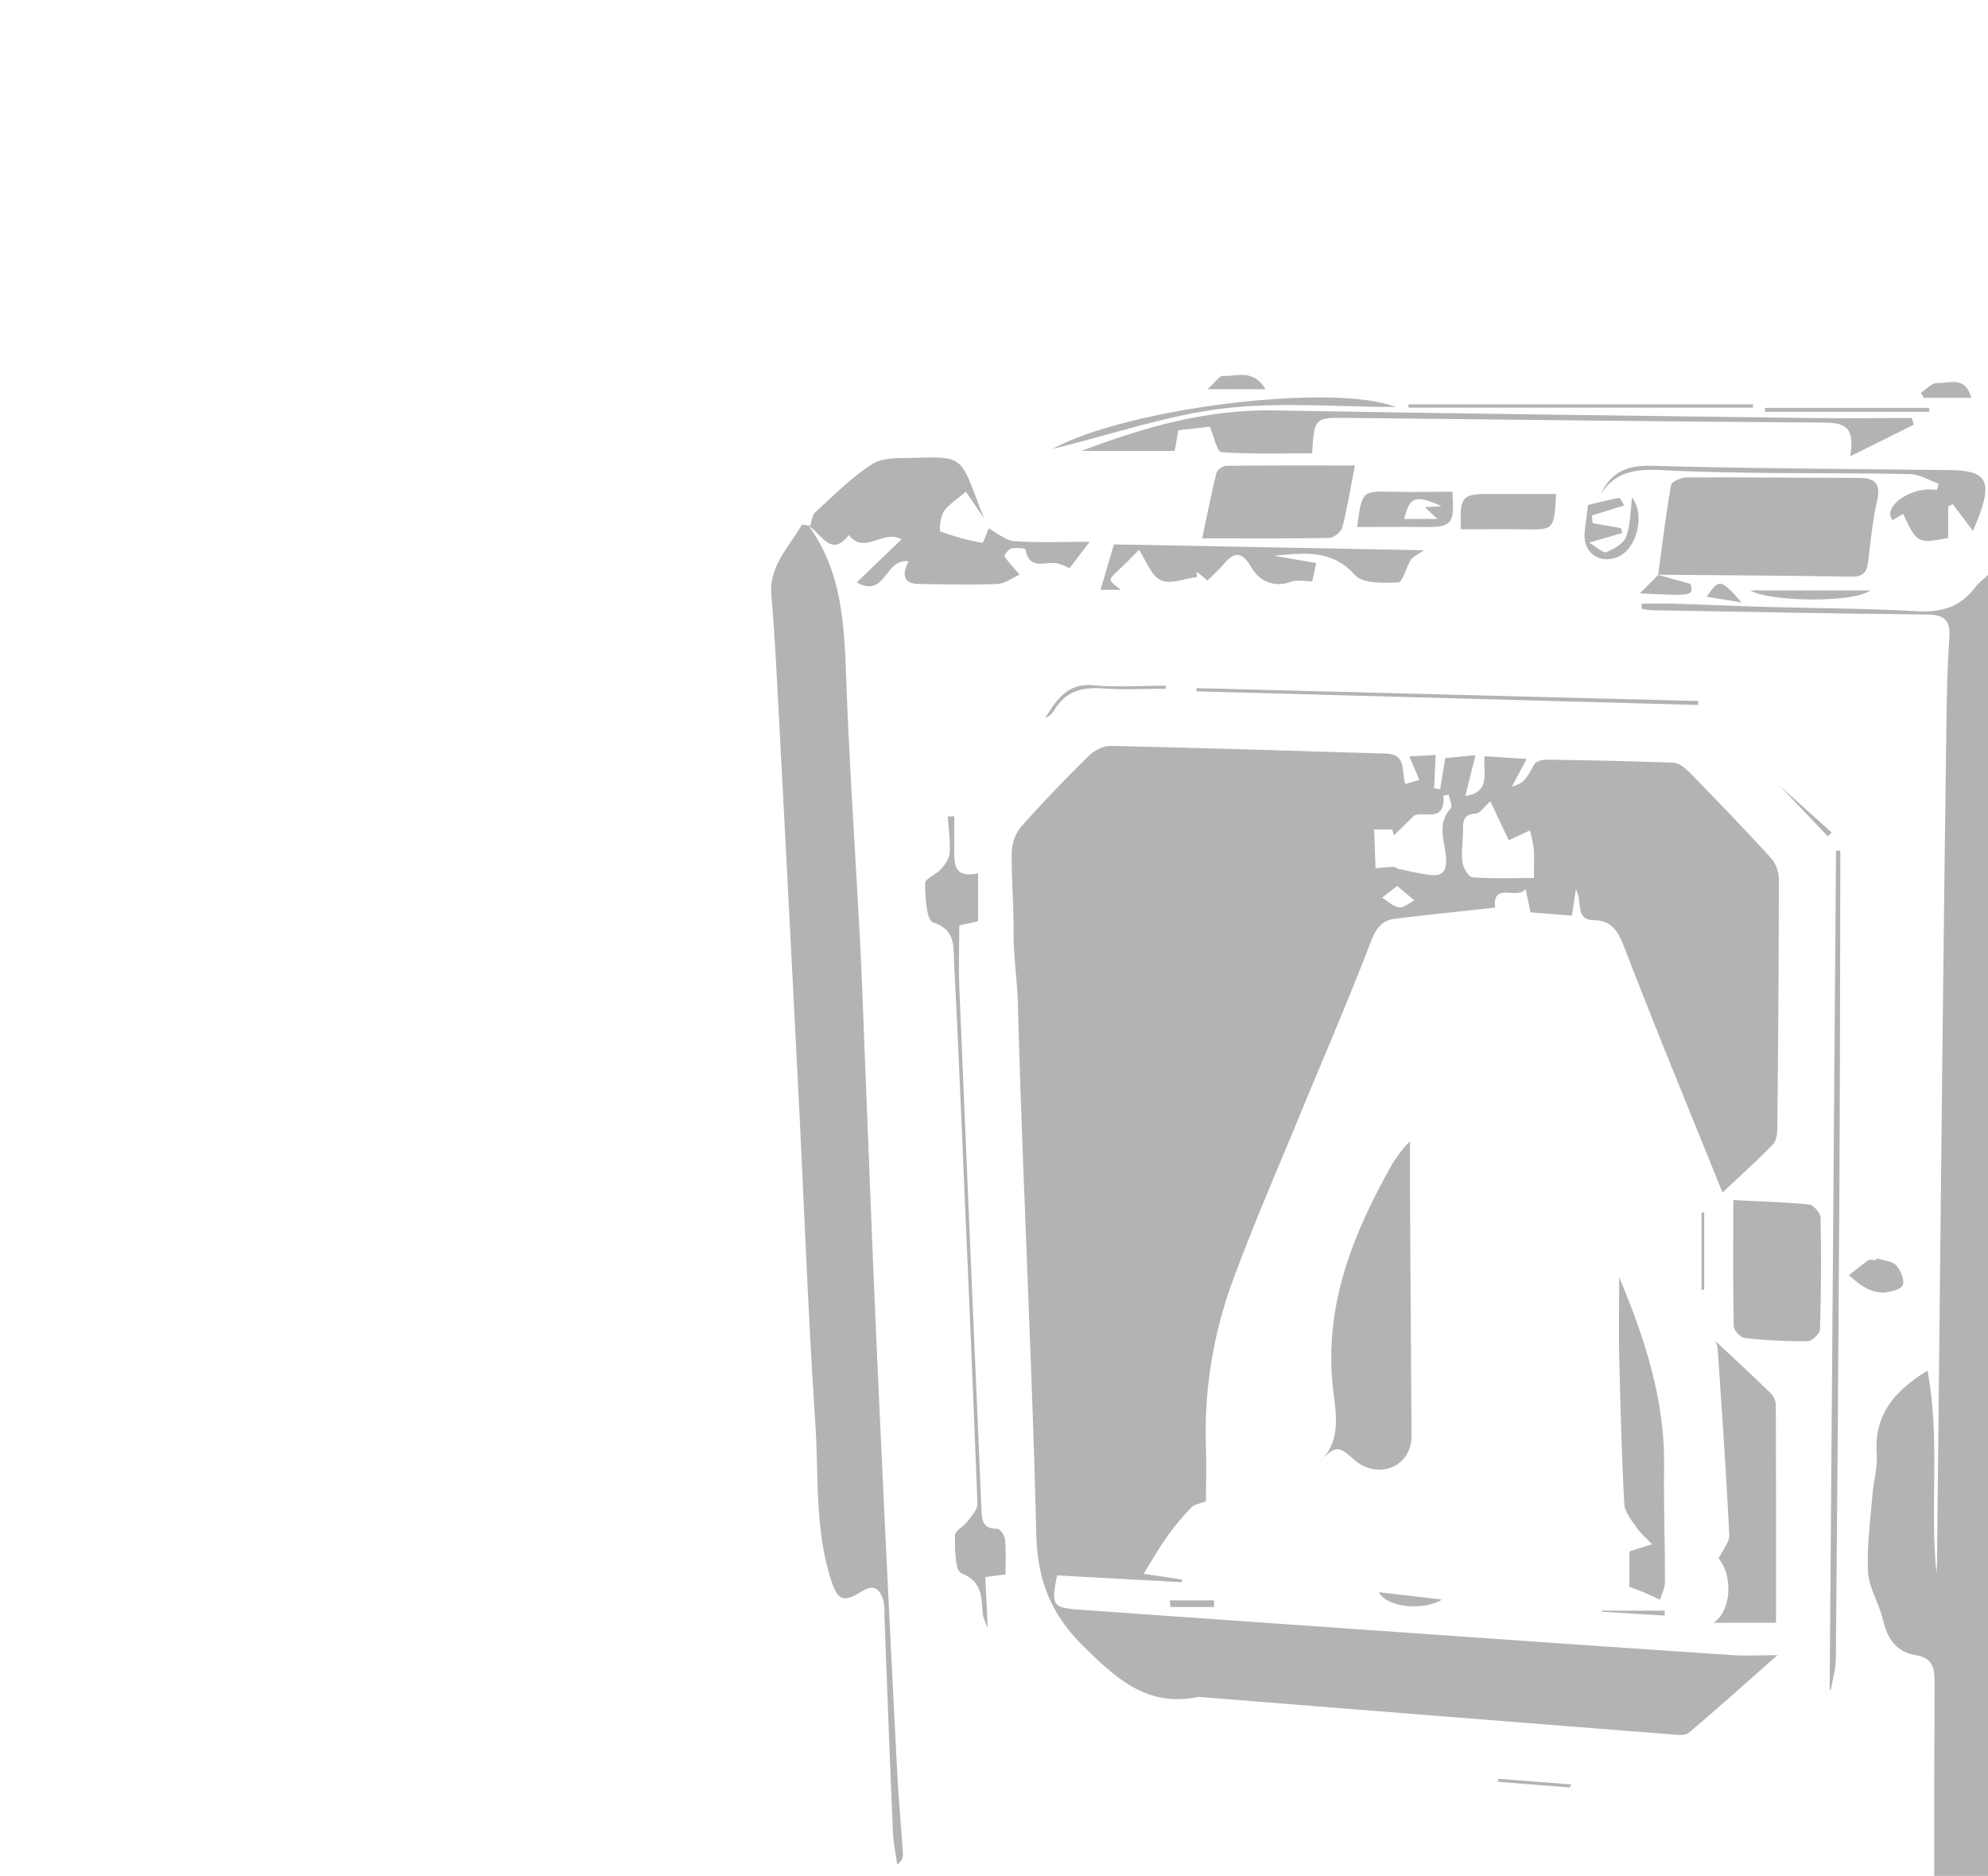 <svg id="Layer_1" data-name="Layer 1" xmlns="http://www.w3.org/2000/svg" viewBox="0 0 744 702"><defs><style>.cls-1{fill:#b3b3b3;}</style></defs><title>omni_1</title><path class="cls-1" d="M723.87,703.87c0-24.76,0-49.52.14-74.28,0-5.44-.62-9.17-7.24-10.23-7-1.1-10.5-6.19-12.07-13.15-1.38-6.1-5.26-11.86-5.59-17.91-.53-9.6.89-19.31,1.65-29,.41-5.09,2-10.21,1.6-15.22-1-14.34,6.22-23.35,19-31.17,4.85,25.76.81,50.94,3.34,75.78.07-1,.19-1.9.2-2.85q1-94.46,2-188.91.71-64.34,1.57-128.67c.14-10,.42-20.09,1.09-30.11.45-6.75-2.65-8.13-8.72-8.19-34.05-.33-68.1-1-102.15-1.59-1.41,0-2.83-.3-4.24-.46l-.08-2c4.1,0,8.2-.11,12.3,0,11.5.36,23,.89,34.49,1.21,18.85.54,37.73.54,56.54,1.63,9.19.53,16.22-1.82,21.69-9.17,1.28-1.71,3.14-3,5.57-5.25.19,3,.42,5,.42,7.05q0,236.48-.06,473c0,3.15.41,6.3.63,9.45Z"/><path class="cls-1" d="M555.57,283l15.77,1c-2.28,4.27-4,7.54-5.58,10.44,4.79-1.74,4.68-1.81,8.55-8.54.6-1,2.83-1.64,4.29-1.62,15.92.24,31.85.51,47.76,1.16,2,.08,4.36,2,6,3.65,10.26,10.53,20.48,21.12,30.41,32a12.46,12.46,0,0,1,2.95,7.73c0,31.13-.25,62.27-.56,93.41,0,2.06-.37,4.73-1.65,6.05-5.57,5.74-11.55,11.09-18.87,18-12.56-31.14-24.87-60.91-36.45-91-2.36-6.12-4.51-10.8-11.59-10.91-7.39-.12-4.16-6.86-6.85-11.57-.58,3.95-1,6.48-1.44,9.84l-15.51-1.21-1.85-8.79c-2.95,4.36-12.49-2.95-11.42,7-12.62,1.39-25,2.67-37.35,4.15-5.11.61-7.23,3.64-9.18,8.73-8.77,22.84-18.55,45.29-27.85,67.93C477,440.13,468.53,459.7,461.2,479.7a163.69,163.69,0,0,0-9.88,62.08c.25,7.33,0,14.66,0,20-2.49,1-4.38,1.22-5.38,2.27a98.53,98.53,0,0,0-9,10.73c-3.62,5.21-6.8,10.74-10.17,16.12L423,588.22l19.4,2.87-.06,1-46.73-2.54c-2.28,11.28-1.79,12.1,8.79,12.85q82.14,5.83,164.3,11.53,40,2.8,80,5.47c5,.32,10,0,16.51,0-11.57,10.2-22.27,19.81-33.24,29.08-1.33,1.13-4.22.74-6.34.57q-88.32-6.94-176.63-14a2.59,2.59,0,0,0-.73,0c-18.78,3.83-30.25-6.63-42.7-18.89s-17.34-25-17.76-42.36c-1.6-65.91-5.08-131.77-6.86-197.68-.25-9.34-1.74-18.54-1.64-27.88.1-9.8-.85-19.61-.66-29.4a16,16,0,0,1,3.59-9.58c8.13-9.15,16.67-18,25.4-26.55,2-1.95,5.36-3.62,8.05-3.56C450,279.88,484.3,281,518.6,282c8.19.23,5.61,6.9,7.39,11.4l5.19-1.54c-1.08-2.55-2.23-5.24-3.75-8.8l9.87-.53c-.21,4.52-.39,8.49-.58,12.47l2.25.32,1.91-11.62,11.31-1.08c-1.41,5.63-2.55,10.21-3.81,15.26C558.09,296.45,555,289,555.57,283Zm2.2,16.86c-2.22,1.94-3.77,4.45-5.51,4.59-4.09.31-4.76,2.3-4.72,5.72.05,4.14-.73,8.33-.25,12.4.25,2.11,2.31,5.62,3.77,5.73,7.61.57,15.28.27,23,.27,0-4.32.19-7.73-.06-11.09a46.82,46.82,0,0,0-1.47-6.71l-7.9,3.68Zm-15.59-2.5-1.95.36c.64,10.8-7.53,5.35-11.12,7.61l-7.42,7.28c-.23-.74-.46-1.47-.68-2.21h-6.74q.26,7.26.52,14.51c2.24-.18,4.47-.44,6.72-.51.62,0,1.23.62,1.89.75,3.89.81,7.75,1.79,11.67,2.27,5.1.62,6.5-1.65,6.06-6.87-.5-5.95-3.41-12.39,1.8-18C543.67,301.66,542.48,299.08,542.18,297.32Zm-19.27,34.19-5.69,4.38c2.13,1.29,4.15,3.3,6.41,3.62,1.74.24,3.78-1.66,5.69-2.6Z"/><path class="cls-1" d="M302.83,197c11.9,16.58,13.09,35.63,13.79,55.18,1.2,33.76,3.54,67.48,5.3,101.22.71,13.69,1.15,27.4,1.71,41.1,1.58,38.91,3,77.82,4.79,116.72q3.4,75.19,7.27,150.36c.54,10.76,1.53,21.49,2.22,32.24.09,1.29-.36,2.61-2.13,4-.56-4.15-1.44-8.29-1.61-12.46C333,658.5,332,631.59,331,604.69a25.06,25.06,0,0,0-.42-5.84c-1.25-4.4-3.71-6.1-8.17-3.28-6.8,4.29-8.91,3.22-11.26-3.94-6.29-19.15-4.73-39.11-6-58.7-2.72-40.79-4.19-81.67-6.27-122.5q-3.64-71.87-7.45-143.72c-.78-14.67-1.49-29.35-2.76-44-.94-11,6.66-17.91,11.34-26.24.2-.37,2.07.2,3.16.33C303.13,196.92,303,197,302.83,197Z"/><path class="cls-1" d="M620.53,215.22c1.54-11.26,2.9-22.55,4.86-33.74.22-1.28,3.79-2.81,5.81-2.82,21.51-.09,43,.16,64.52.19,6,0,8.22,2.11,6.79,8.49-1.7,7.6-2.47,15.42-3.41,23.18-.47,3.92-2.16,5.32-6.2,5.26-24.2-.37-48.39-.5-72.59-.71Z"/><path class="cls-1" d="M492.28,548.32c9.78-7.48,7.88-18.12,6.71-27.72-3.7-30.29,6.43-56.86,20.68-82.5a44.24,44.24,0,0,1,8-11c0,5.69,0,11.38,0,17.07q.28,46.62.59,93.23c.06,10.1-9.87,15.74-19,10.67-3.1-1.73-5.82-5.72-8.75-5.74C497.81,542.32,495,546.17,492.28,548.32Z"/><path class="cls-1" d="M302.83,197c.21,0,.3-.09.3-.18.65-1.74.79-4,2-5.13,6.88-6.26,13.5-13,21.27-18,4-2.57,10.25-2.21,15.51-2.36,17.63-.51,17.63-.37,23.73,15.82.86,2.29,1.76,4.56,2.63,6.81L361.47,184c-3.35,2.91-6.46,4.75-8.28,7.46-1.33,2-1.77,7.21-1.23,7.42a87.3,87.3,0,0,0,15.62,4.24c.47.09,1.62-3.47,2.45-5.33,3.2,1.65,6.32,4.5,9.62,4.72,9.37.65,18.83.23,28.15.23l-7.55,9.92a19,19,0,0,0-4.93-1.9c-4.31-.65-10.18,2.67-11.51-5.11-.08-.47-3.57-.79-5.29-.4-1.08.24-2.78,2.53-2.56,2.91,1.23,2,3,3.8,5.6,6.89-2.79,1.22-5.53,3.38-8.35,3.49-9.77.39-19.57.14-29.36,0-5.61-.1-6.52-3.36-3.77-8.46-9-1.34-8.57,14-19.44,7.88L337.4,201.8c-7-3.79-13.92,6-19.73-1.59C311.07,208.8,307.55,199.84,302.83,197Z"/><path class="cls-1" d="M641.92,501.8c6.35,5.95,13.7,12.72,20.87,19.68a6.79,6.79,0,0,1,1.8,4.4c.11,26.86.08,53.72.08,81.38H641.25c6.79-4.31,7.34-17.75,1.92-24,1.49-3.16,4.14-6.11,4-8.92-1.14-23.17-2.76-46.31-4.33-69.45A9,9,0,0,0,641.92,501.8Z"/><path class="cls-1" d="M648.67,449.09c10.39.53,19.43.76,28.4,1.68,1.64.17,4.22,3.15,4.26,4.88q.42,20.89-.21,41.81c0,1.6-3,4.43-4.66,4.45A197.6,197.6,0,0,1,653,500.72c-1.59-.17-4.12-2.85-4.15-4.42C648.54,481,648.67,465.59,648.67,449.09Z"/><path class="cls-1" d="M716.23,158.94l-23.82,11.83c2.2-12.16-3.28-12.59-10.59-12.64-59.05-.38-118.09-1.1-177.14-1.74-12.79-.14-12.79-.18-13.63,13.25-11.27,0-22.65.35-34-.42-1.54-.1-2.7-5.85-4.27-9.54L441,161c-.45,2.54-.9,5.1-1.37,7.73H404.78c24.41-9.26,47.38-15.56,72-15.14,66.63,1.15,133.27,2,199.9,2.83,12.92.17,25.85,0,38.77,0C715.69,157.28,716,158.11,716.23,158.94Z"/><path class="cls-1" d="M609.79,593.86v-13c-.12.11.18-.36.59-.5,2.61-.85,5.25-1.64,7.87-2.44-2-2.18-4.31-4.16-6-6.57-1.82-2.64-4.22-5.62-4.37-8.55-1-18.24-1.45-36.51-1.9-54.78-.23-9.4,0-18.81,0-30,10,23.75,17.09,46.33,16.79,70.76-.18,14.41.36,28.83.34,43.24,0,2.21-1.22,4.43-1.88,6.64-1.92-.9-3.81-1.85-5.76-2.67S611.5,594.5,609.79,593.86Z"/><path class="cls-1" d="M507.06,174.19c-1.75,9-2.89,16.22-4.73,23.26-.44,1.66-3.23,3.81-5,3.84-15.36.31-30.73.18-47.41.18,2-9.41,3.44-17,5.31-24.45.29-1.18,2.41-2.7,3.7-2.71C474.56,174.12,490.16,174.19,507.06,174.19Z"/><path class="cls-1" d="M376.31,589.17l-7.56,1c.3,6.34.6,12.68.91,19.21-.65-1.92-1.79-3.92-1.93-6-.42-6.13-.33-11.57-8-14.7-2.4-1-2.31-9.21-2.34-14.12,0-1.71,3.24-3.29,4.66-5.19s3.83-4.44,3.75-6.61c-1.69-44.74-3.65-89.46-5.59-134.19-1-22.72-1.92-45.45-3.15-68.16-.32-5.93.85-12.37-7.88-15.24-2.46-.81-2.92-9.53-3-14.65,0-1.7,4.2-3.24,6-5.29,1.52-1.73,3.13-4,3.25-6.18.26-4.46-.43-9-.73-13.47l2.43-.15c0,4,0,7.92,0,11.87-.07,5.76-.33,11.61,8.91,9.51v17.94L359,346.31c0,7.71-.27,15.25,0,22.77q4.07,97.59,8.29,195.18c.17,4.09.07,8,6,7.83,1,0,2.69,2.56,2.84,4.06C376.57,580.24,376.31,584.38,376.31,589.17Z"/><path class="cls-1" d="M532.91,205.92c-2.4,1.68-4.12,2.31-4.91,3.54-1.8,2.83-3,8.41-4.69,8.48-5.5.25-13.31.53-16.23-2.76-8.8-9.89-19.41-8.17-30.27-7.22l15.79,2.75c-.38,1.74-1,4.66-1.51,6.82-3.11,0-5.66-.63-7.71.12-6.72,2.45-12.08-.17-15.12-5.41-3.94-6.8-6.88-5.2-10.8-.59-1.57,1.86-3.42,3.47-5.56,5.6l-4-3.3v2c-4.58.55-10,2.86-13.51,1.17-3.66-1.77-5.47-7.38-8.15-11.4-11.79,12.71-13.25,9.78-6.76,15h-7.6l5-17Z"/><path class="cls-1" d="M599.05,184.9c4-8.49,10.23-10.81,19-10.58,37.19,1,74.39,1.17,111.59,1.6,13.21.15,15.78,3.66,11.41,16.06-.88,2.51-2,5-2.68,6.71-2.38-3.17-5-6.61-7.58-10.06l-1.69.93v11.73c-11.38,2.23-11.7,2.07-16.86-9l-3.91,2.37c-3.69-4.24,4.34-11,13.2-11.53a29.28,29.28,0,0,1,3.36.21c.21-.77.43-1.55.64-2.33-3.54-1.24-7.05-3.48-10.61-3.57-18.6-.45-37.21-.26-55.81-.49-12.21-.14-24.43-.36-36.63-1C613.37,175.43,604.86,175.94,599.05,184.9Z"/><path class="cls-1" d="M684.74,632.17q1.2-156.9,2.38-313.8l1.61-.07c0,2.42,0,4.84,0,7.26-.1,39.47-.11,78.93-.34,118.4q-.5,88.21-1.33,176.45c0,4-1.25,8.06-1.92,12.08Z"/><path class="cls-1" d="M582.38,184.85c-.79,13.44-.81,13.4-11.71,13.24-8-.12-16,0-23.92,0-.52-12.45.31-13.3,11.23-13.22C566,184.9,573.92,184.85,582.38,184.85Z"/><path class="cls-1" d="M507.9,197.22c1.81-13.53,1.81-13.45,13.19-13.2,7.51.17,15,0,22.42,0,1,11.95-.24,13.35-10.26,13.2C525,197.12,516.76,197.22,507.9,197.22Zm30.09-3-4.74-4.4,6.23-.41c-9.79-4.42-11.9-3.56-14,4.81Z"/><path class="cls-1" d="M522.33,152.31c-21.56,0-43.35-2-64.61.56-20.89,2.5-41.24,9.58-63.85,15.15C421.56,152.74,498.89,143.13,522.33,152.31Z"/><path class="cls-1" d="M635.57,263.82l-187.78-5.11,0-1.19,187.78,4.82Z"/><path class="cls-1" d="M656,152.55H527.12v-1.24H656.06Z"/><path class="cls-1" d="M610.81,186.12c5,6.7,1.76,19.45-5.44,22.33-7,2.78-13-1.7-12.31-9.21.31-3.36.81-6.7,1.25-10.27,3.79-.9,7.68-1.94,11.63-2.64.45-.07,1.23,1.77,1.91,2.82l-12.06,3.74c.07,1,.15,1.93.22,2.89l10.59,1.85.58,1.82-12.47,3.6c2.95,1.71,5.31,4.07,6.48,3.58,2.85-1.18,6.43-3.21,7.39-5.77C610.23,196.48,610.11,191.43,610.81,186.12Z"/><path class="cls-1" d="M702.31,470.91c2.48.79,5.64.92,7.26,2.56s3.25,5.41,2.54,7.4c-.58,1.63-4.53,2.63-7.07,2.83a14.09,14.09,0,0,1-7-1.87c-2.24-1.14-4.1-3-6.13-4.58,2.42-1.9,4.77-3.9,7.31-5.62.66-.46,1.89-.07,2.86-.07Z"/><path class="cls-1" d="M655,220.94h44.92C693.89,225.64,662.5,225.31,655,220.94Z"/><path class="cls-1" d="M660.59,152.62H722c0,.49,0,1,0,1.47H660.53Z"/><path class="cls-1" d="M473.66,145.66H451.91c2.93-2.63,4.5-5.16,5.83-5C462.65,141.08,468.78,137.73,473.66,145.66Z"/><path class="cls-1" d="M620.31,215.07l12.41,3.47c1,4.5,1,4.5-19,3.5,3-3,4.88-4.88,6.79-6.81Z"/><path class="cls-1" d="M737.73,148.87H719.94l-1.1-1.87c2.07-1.31,4.23-3.81,6.2-3.67C729.23,143.64,735.42,140.27,737.73,148.87Z"/><path class="cls-1" d="M516,595.83l23.64,2.77C532.89,602.8,519.21,601.72,516,595.83Z"/><path class="cls-1" d="M436.39,257.74c-7.8,0-15.63.45-23.39-.12s-13.95.92-18.24,7.77a6.86,6.86,0,0,1-3.63,3.31c4.22-6.54,8.09-13.15,18-12.26,9,.8,18.06.17,27.09.17Z"/><path class="cls-1" d="M637.79,453.64v29h-1V453.81Z"/><path class="cls-1" d="M638.72,223.34c4.69-6.88,5.15-6.81,13.08,2.1Z"/><path class="cls-1" d="M437.83,598.89h16.51l0,2.48H438Z"/><path class="cls-1" d="M599.41,602.73H623c0,.62,0,1.23,0,1.85l-23.51-1.44Z"/><path class="cls-1" d="M684,312.93l-17.9-18.84,19.42,17.49Z"/><path class="cls-1" d="M587.38,668.9l-26.69-2.1.08-1.14,27.34,2.12C587.87,668.16,587.62,668.53,587.38,668.9Z"/></svg>